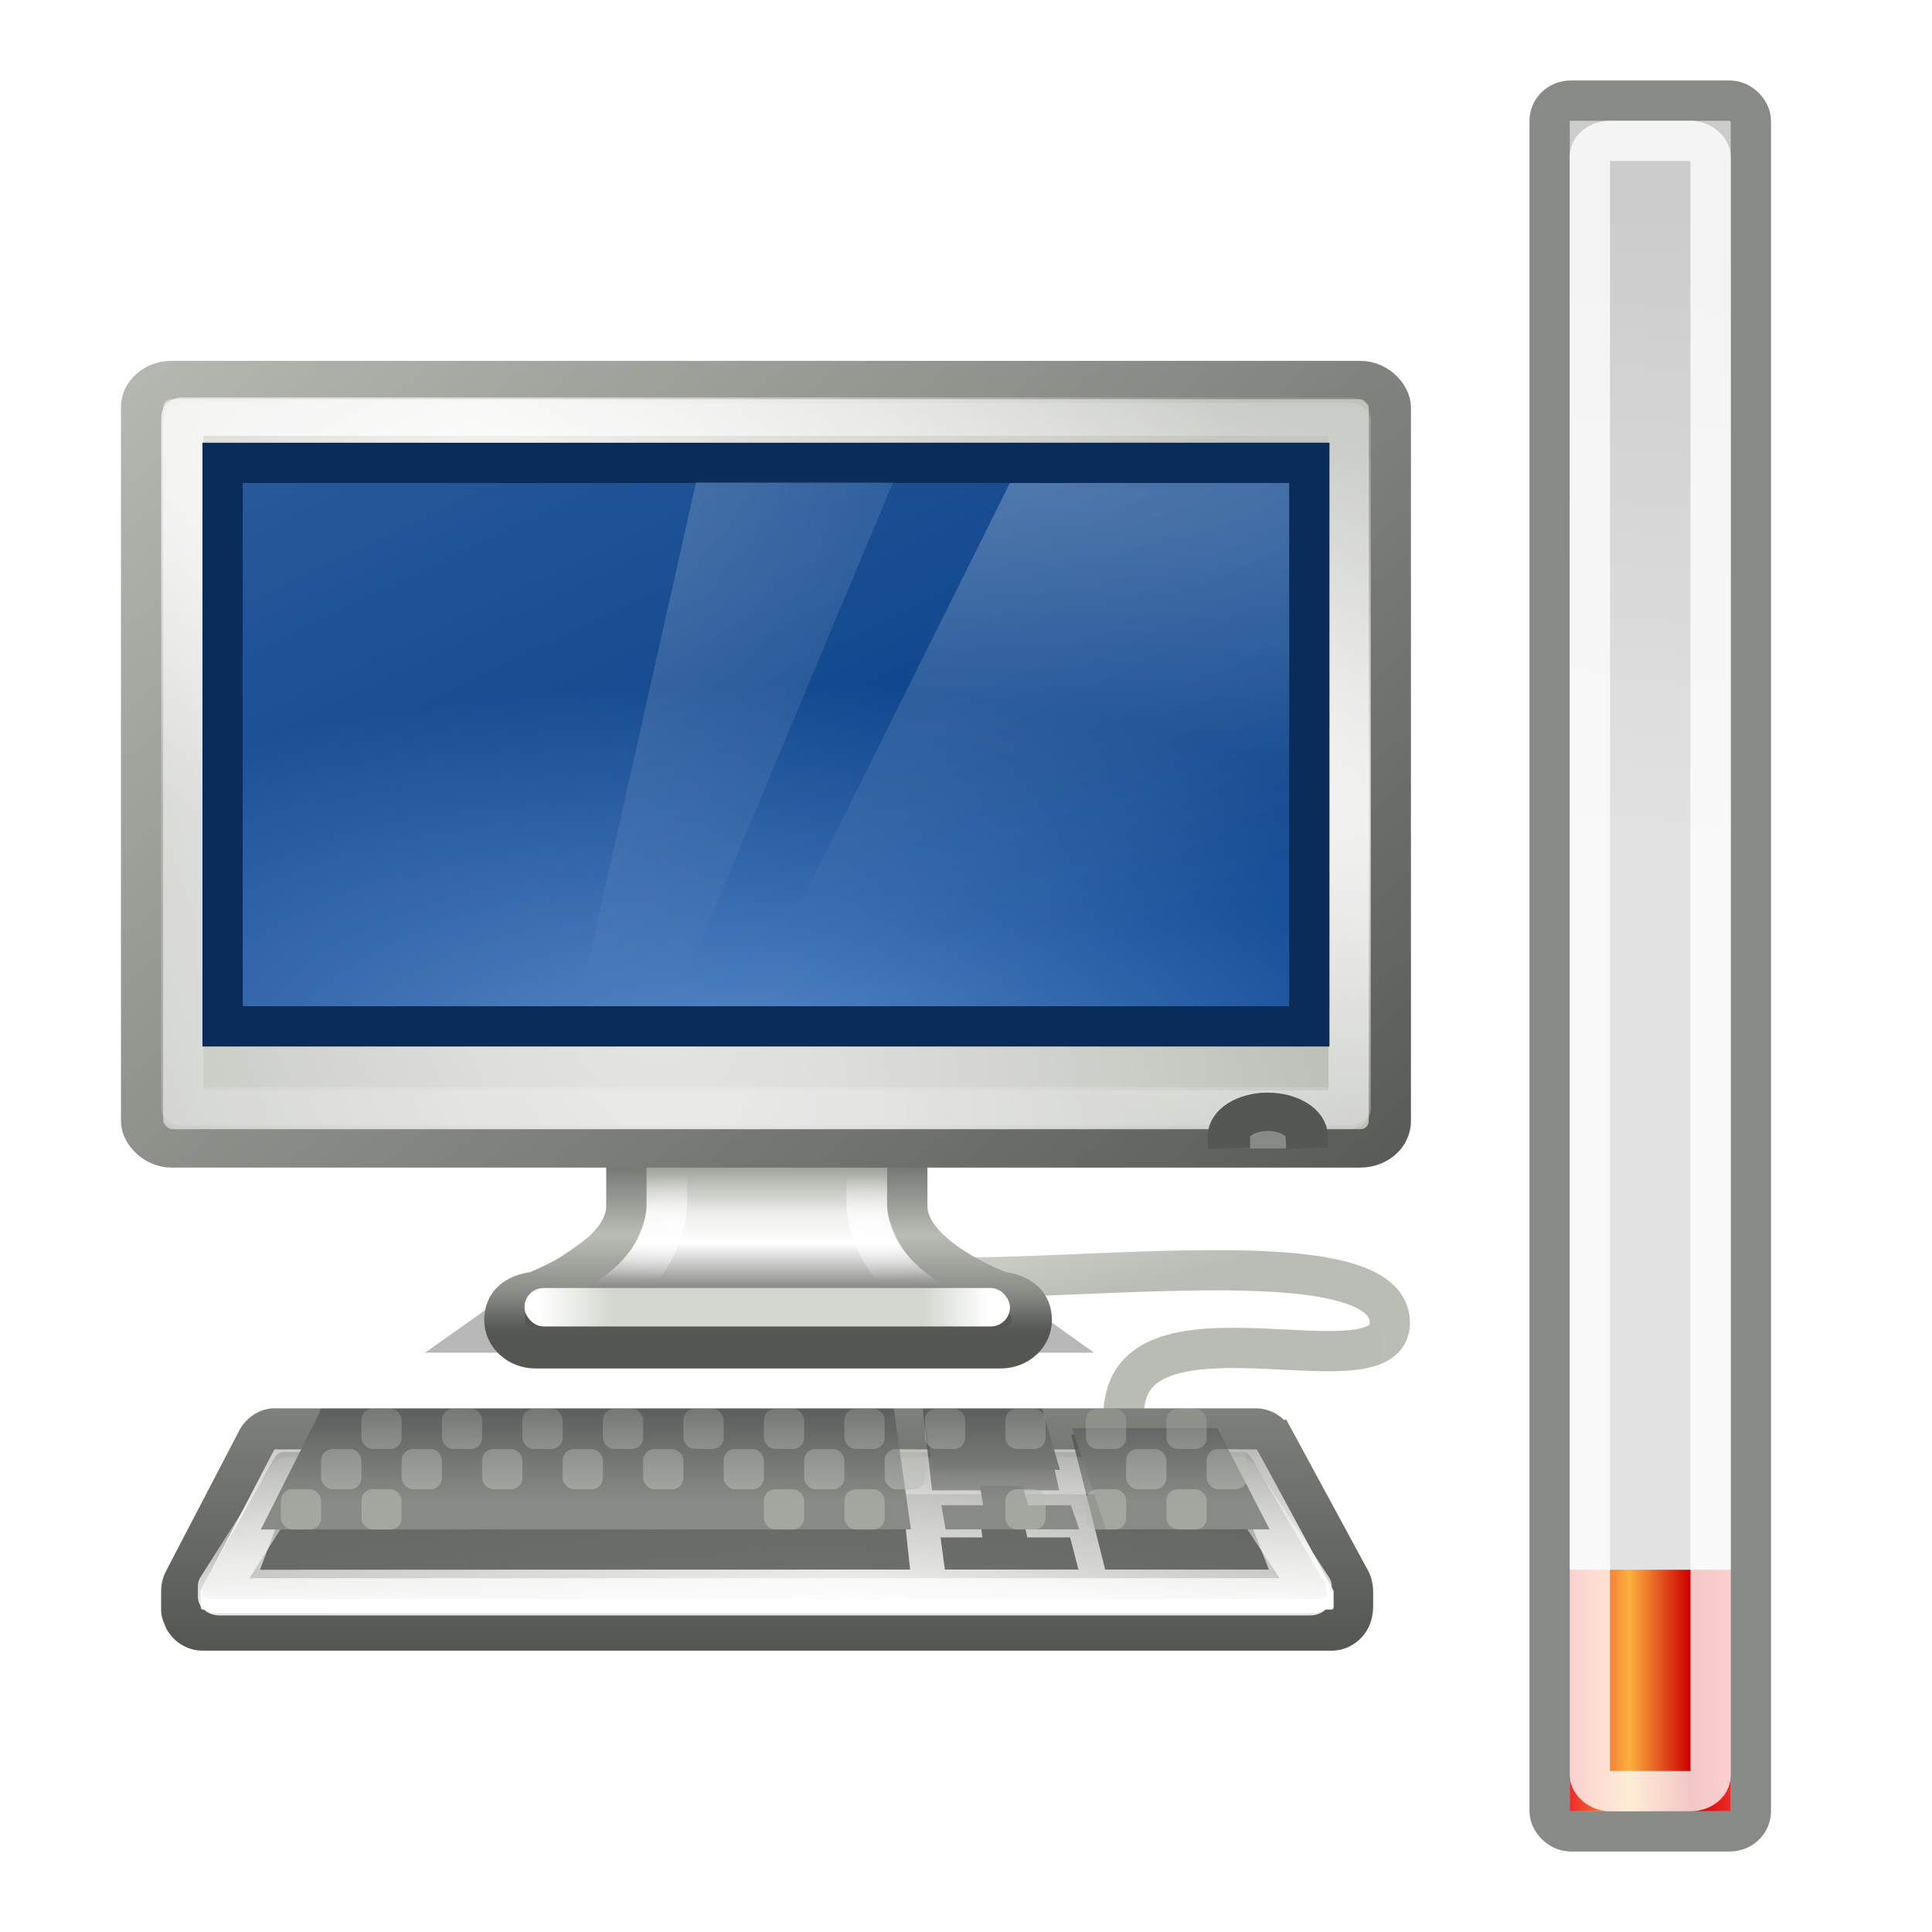 <?xml version="1.0" encoding="UTF-8" standalone="no"?>
<!-- Created with Inkscape (http://www.inkscape.org/) -->

<svg
   xmlns:dc="http://purl.org/dc/elements/1.1/"
   xmlns:cc="http://creativecommons.org/ns#"
   xmlns:rdf="http://www.w3.org/1999/02/22-rdf-syntax-ns#"
   xmlns:svg="http://www.w3.org/2000/svg"
   xmlns="http://www.w3.org/2000/svg"
   xmlns:xlink="http://www.w3.org/1999/xlink"
   xmlns:sodipodi="http://sodipodi.sourceforge.net/DTD/sodipodi-0.dtd"
   xmlns:inkscape="http://www.inkscape.org/namespaces/inkscape"
   width="48"
   height="48"
   id="svg4227"
   version="1.1"
   inkscape:version="0.48.4 r9939"
   sodipodi:docname="xfpm-computer-000.svg">
  <defs
     id="defs4229">
    <linearGradient
       id="linearGradient4304-6">
      <stop
         style="stop-color:#cccccc;stop-opacity:1;"
         offset="0"
         id="stop4306-6" />
      <stop
         style="stop-color:#e2e2e2;stop-opacity:1;"
         offset="1"
         id="stop4308-0" />
    </linearGradient>
    <linearGradient
       y2="20.639"
       x2="37.715"
       y1="5.171"
       x1="38.187"
       gradientTransform="matrix(0.384,0,0,1.004,26.022,1004.351)"
       gradientUnits="userSpaceOnUse"
       id="linearGradient3189"
       xlink:href="#linearGradient4304-6"
       inkscape:collect="always" />
    <linearGradient
       inkscape:collect="always"
       xlink:href="#linearGradient3847"
       id="linearGradient10264"
       gradientUnits="userSpaceOnUse"
       gradientTransform="matrix(0.644,0,0,0.972,113.747,77.282)"
       x1="328.628"
       y1="74.433"
       x2="327.479"
       y2="67.362" />
    <linearGradient
       inkscape:collect="always"
       id="linearGradient3847">
      <stop
         style="stop-color:#babdb6;stop-opacity:1;"
         offset="0"
         id="stop3849" />
      <stop
         style="stop-color:#babdb6;stop-opacity:0;"
         offset="1"
         id="stop3851" />
    </linearGradient>
    <filter
       height="2.339"
       y="-0.669"
       width="1.122"
       x="-0.061"
       id="filter6655-4"
       inkscape:collect="always"
       color-interpolation-filters="sRGB">
      <feGaussianBlur
         id="feGaussianBlur6657-9"
         stdDeviation="1.168"
         inkscape:collect="always" />
    </filter>
    <linearGradient
       inkscape:collect="always"
       xlink:href="#linearGradient4772-4"
       id="linearGradient10094"
       gradientUnits="userSpaceOnUse"
       x1="327.92"
       y1="93.75"
       x2="327.92"
       y2="88.849" />
    <linearGradient
       inkscape:collect="always"
       id="linearGradient4772-4">
      <stop
         style="stop-color:#000000;stop-opacity:1;"
         offset="0"
         id="stop4774-4" />
      <stop
         style="stop-color:#000000;stop-opacity:0;"
         offset="1"
         id="stop4776-0" />
    </linearGradient>
    <filter
       inkscape:collect="always"
       id="filter4768-3"
       x="-0.114"
       width="1.228"
       y="-0.568"
       height="2.135"
       color-interpolation-filters="sRGB">
      <feGaussianBlur
         inkscape:collect="always"
         stdDeviation="0.946"
         id="feGaussianBlur4770-1" />
    </filter>
    <linearGradient
       inkscape:collect="always"
       xlink:href="#linearGradient4693-9"
       id="linearGradient10082"
       gradientUnits="userSpaceOnUse"
       gradientTransform="matrix(0.688,0,0,0.704,99.031,88.958)"
       x1="320.281"
       y1="86.743"
       x2="320.281"
       y2="93.069" />
    <linearGradient
       id="linearGradient4693-9">
      <stop
         id="stop4695-1"
         offset="0"
         style="stop-color:#555753;stop-opacity:1" />
      <stop
         style="stop-color:#babdb6;stop-opacity:1"
         offset="0.301"
         id="stop4701-9" />
      <stop
         id="stop3408-7"
         offset="0.48"
         style="stop-color:#eeeeec;stop-opacity:1" />
      <stop
         style="stop-color:#ffffff;stop-opacity:1"
         offset="0.643"
         id="stop4699-7" />
      <stop
         id="stop4697-0"
         offset="1"
         style="stop-color:#555753;stop-opacity:1" />
    </linearGradient>
    <linearGradient
       inkscape:collect="always"
       xlink:href="#linearGradient2712-6"
       id="linearGradient10084"
       gradientUnits="userSpaceOnUse"
       gradientTransform="matrix(0.688,0,0,0.704,99.031,88.958)"
       x1="325.812"
       y1="86.909"
       x2="325.812"
       y2="93.876" />
    <linearGradient
       id="linearGradient2712-6">
      <stop
         id="stop2714-7"
         offset="0"
         style="stop-color:#555753;stop-opacity:1" />
      <stop
         style="stop-color:#babdb6;stop-opacity:1"
         offset="0.52"
         id="stop2716-2" />
      <stop
         id="stop2718-8"
         offset="0.817"
         style="stop-color:#888a85;stop-opacity:1" />
      <stop
         id="stop2720-6"
         offset="1"
         style="stop-color:#555753;stop-opacity:1" />
    </linearGradient>
    <radialGradient
       inkscape:collect="always"
       xlink:href="#linearGradient4713-4"
       id="radialGradient10086"
       gradientUnits="userSpaceOnUse"
       gradientTransform="matrix(1.274,1.1189841e-8,0,0.158,-88.512,138.061)"
       cx="320.031"
       cy="91.506"
       fx="320.031"
       fy="91.506"
       r="8.438" />
    <linearGradient
       inkscape:collect="always"
       id="linearGradient4713-4">
      <stop
         style="stop-color:#ffffff;stop-opacity:1;"
         offset="0"
         id="stop4715-2" />
      <stop
         style="stop-color:#ffffff;stop-opacity:0;"
         offset="1"
         id="stop4717-2" />
    </linearGradient>
    <linearGradient
       inkscape:collect="always"
       xlink:href="#linearGradient2715-4"
       id="linearGradient10088"
       gradientUnits="userSpaceOnUse"
       gradientTransform="matrix(0.67,0,0,0.956,104.587,65.046)"
       x1="311.625"
       y1="93.5"
       x2="328.25"
       y2="93.5" />
    <linearGradient
       id="linearGradient2715-4">
      <stop
         id="stop2717-6"
         offset="0"
         style="stop-color:#ffffff;stop-opacity:1;" />
      <stop
         style="stop-color:#d3d7cf;stop-opacity:1"
         offset="0.162"
         id="stop2719-9" />
      <stop
         id="stop2721-4"
         offset="0.856"
         style="stop-color:#d3d7cf;stop-opacity:1" />
      <stop
         id="stop2723-6"
         offset="1"
         style="stop-color:#ffffff;stop-opacity:1" />
    </linearGradient>
    <radialGradient
       inkscape:collect="always"
       xlink:href="#linearGradient4654-4"
       id="radialGradient10076"
       gradientUnits="userSpaceOnUse"
       gradientTransform="matrix(0.776,2.944,-0.74,0.202,114.423,-805.602)"
       cx="314.31"
       cy="61.655"
       fx="314.31"
       fy="61.655"
       r="23" />
    <linearGradient
       inkscape:collect="always"
       id="linearGradient4654-4">
      <stop
         style="stop-color:#eeeeec;stop-opacity:1"
         offset="0"
         id="stop4656-5" />
      <stop
         style="stop-color:#babdb6;stop-opacity:1"
         offset="1"
         id="stop4658-2" />
    </linearGradient>
    <linearGradient
       inkscape:collect="always"
       xlink:href="#linearGradient5538-5"
       id="linearGradient10078"
       gradientUnits="userSpaceOnUse"
       gradientTransform="matrix(0.689,0,0,0.7,98.556,90.315)"
       x1="333.25"
       y1="97"
       x2="293"
       y2="54.018" />
    <linearGradient
       id="linearGradient5538-5"
       inkscape:collect="always">
      <stop
         id="stop5540-8"
         offset="0"
         style="stop-color:#555753;stop-opacity:1;" />
      <stop
         id="stop5542-7"
         offset="1"
         style="stop-color:#babdb6;stop-opacity:1" />
    </linearGradient>
    <radialGradient
       inkscape:collect="always"
       xlink:href="#linearGradient4646-4"
       id="radialGradient10080"
       gradientUnits="userSpaceOnUse"
       gradientTransform="matrix(-2.084,-0.717,0.144,-0.422,965.518,393.216)"
       cx="314.369"
       cy="75.284"
       fx="314.369"
       fy="75.284"
       r="22" />
    <linearGradient
       inkscape:collect="always"
       id="linearGradient4646-4">
      <stop
         style="stop-color:#ffffff;stop-opacity:1;"
         offset="0"
         id="stop4648-4" />
      <stop
         style="stop-color:#ffffff;stop-opacity:0.1"
         offset="1"
         id="stop4650-3" />
    </linearGradient>
    <radialGradient
       inkscape:collect="always"
       xlink:href="#linearGradient12756-9-6"
       id="radialGradient12926"
       gradientUnits="userSpaceOnUse"
       gradientTransform="matrix(1.177,0,0,0.514,275.591,108.185)"
       cx="35.982"
       cy="74.955"
       fx="35.982"
       fy="74.955"
       r="19" />
    <linearGradient
       id="linearGradient12756-9-6">
      <stop
         style="stop-color:#5789ca;stop-opacity:1"
         offset="0"
         id="stop12758-0-9" />
      <stop
         style="stop-color:#023c88;stop-opacity:1"
         offset="1"
         id="stop12760-5-4" />
    </linearGradient>
    <linearGradient
       inkscape:collect="always"
       xlink:href="#linearGradient5687-4"
       id="linearGradient2820"
       gradientUnits="userSpaceOnUse"
       gradientTransform="matrix(0.125,0,0,0.105,300.5,124.452)"
       x1="88"
       y1="44.5"
       x2="178"
       y2="202.5" />
    <linearGradient
       inkscape:collect="always"
       id="linearGradient5687-4">
      <stop
         style="stop-color:#ffffff;stop-opacity:1;"
         offset="0"
         id="stop5689-7" />
      <stop
         style="stop-color:#ffffff;stop-opacity:0;"
         offset="1"
         id="stop5691-6" />
    </linearGradient>
    <radialGradient
       inkscape:collect="always"
       xlink:href="#linearGradient4788-6"
       id="radialGradient2822"
       gradientUnits="userSpaceOnUse"
       gradientTransform="matrix(3.654,3.5088616e-8,0,0.869,-871.678,81.613)"
       cx="327.5"
       cy="58"
       fx="327.5"
       fy="58"
       r="12.5" />
    <linearGradient
       inkscape:collect="always"
       id="linearGradient4788-6">
      <stop
         style="stop-color:#ffffff;stop-opacity:1;"
         offset="0"
         id="stop4790-1" />
      <stop
         style="stop-color:#ffffff;stop-opacity:0;"
         offset="1"
         id="stop4792-63" />
    </linearGradient>
    <radialGradient
       inkscape:collect="always"
       xlink:href="#linearGradient4788-7-8"
       id="radialGradient2824"
       gradientUnits="userSpaceOnUse"
       gradientTransform="matrix(-1.489,6.543068e-7,0.063,-1.061,793.032,193.52)"
       cx="326.021"
       cy="58"
       fx="326.021"
       fy="58"
       r="12.5" />
    <linearGradient
       inkscape:collect="always"
       id="linearGradient4788-7-8">
      <stop
         style="stop-color:#ffffff;stop-opacity:1;"
         offset="0"
         id="stop4790-8-8" />
      <stop
         style="stop-color:#ffffff;stop-opacity:0;"
         offset="1"
         id="stop4792-6-9" />
    </linearGradient>
    <linearGradient
       inkscape:collect="always"
       xlink:href="#linearGradient2740"
       id="linearGradient10391"
       gradientUnits="userSpaceOnUse"
       x1="147.5"
       y1="353.404"
       x2="145.437"
       y2="404.662" />
    <linearGradient
       id="linearGradient2740">
      <stop
         style="stop-color:#888a85;stop-opacity:1"
         offset="0"
         id="stop2742" />
      <stop
         style="stop-color:#888a85;stop-opacity:0;"
         offset="1"
         id="stop2744" />
    </linearGradient>
    <linearGradient
       inkscape:collect="always"
       xlink:href="#linearGradient4538"
       id="linearGradient10393"
       gradientUnits="userSpaceOnUse"
       x1="110.532"
       y1="416.369"
       x2="110.532"
       y2="360.967" />
    <linearGradient
       id="linearGradient4538">
      <stop
         style="stop-color:#555753;stop-opacity:1;"
         offset="0"
         id="stop4540" />
      <stop
         style="stop-color:#888a85;stop-opacity:1"
         offset="1"
         id="stop4542" />
    </linearGradient>
    <clipPath
       clipPathUnits="userSpaceOnUse"
       id="clipPath3519">
      <path
         inkscape:connector-curvature="0"
         sodipodi:nodetypes="cccsccccsccsscsccccc"
         id="path3521"
         d="m 49.053,377.918 c -0.711,0.073 -1.34,0.492 -1.68,1.12 l -14.28,26.383 c -0.172,0.324 -0.255,0.673 -0.249,1.027 1.72e-4,0.011 -3.28e-4,0.021 0,0.031 l 0,2.987 0,0.311 0.062,0 c 0.045,0.26 0.109,0.513 0.249,0.747 0.388,0.649 1.08,1.054 1.836,1.058 l 220.863,0 c 0.765,0.002 1.477,-0.399 1.867,-1.058 0.137,-0.232 0.206,-0.489 0.249,-0.747 0.049,-0.291 0.062,-0.871 0.062,-0.871 l 0,-2.084 c 0,-0.492 -0.035,-0.987 -0.28,-1.431 L 242.911,379.007 c -0.389,-0.68 -1.115,-1.097 -1.898,-1.089 l -191.742,0 c -0.073,-0.004 -0.145,-0.004 -0.218,0 z"
         style="fill:#000000;fill-opacity:1;stroke:none;display:inline;enable-background:new" />
    </clipPath>
    <radialGradient
       inkscape:collect="always"
       xlink:href="#linearGradient2748"
       id="radialGradient10395"
       gradientUnits="userSpaceOnUse"
       gradientTransform="matrix(-0.995,-1.723,1.125,-0.65,7.412,817.829)"
       cx="139.852"
       cy="260.935"
       fx="139.852"
       fy="260.935"
       r="112.594" />
    <linearGradient
       inkscape:collect="always"
       id="linearGradient2748">
      <stop
         style="stop-color:#eeeeec;stop-opacity:1"
         offset="0"
         id="stop2750" />
      <stop
         style="stop-color:#babdb6;stop-opacity:1"
         offset="1"
         id="stop2752" />
    </linearGradient>
    <filter
       inkscape:collect="always"
       id="filter3523"
       x="-0.006"
       width="1.012"
       y="-0.366"
       height="1.733"
       color-interpolation-filters="sRGB">
      <feGaussianBlur
         inkscape:collect="always"
         stdDeviation="0.572"
         id="feGaussianBlur3525" />
    </filter>
    <linearGradient
       inkscape:collect="always"
       xlink:href="#linearGradient2740"
       id="linearGradient10397"
       gradientUnits="userSpaceOnUse"
       x1="147.5"
       y1="353.404"
       x2="145.437"
       y2="404.662" />
    <linearGradient
       inkscape:collect="always"
       xlink:href="#linearGradient3833"
       id="linearGradient10399"
       gradientUnits="userSpaceOnUse"
       x1="178.917"
       y1="409.985"
       x2="178.917"
       y2="371.447" />
    <linearGradient
       inkscape:collect="always"
       id="linearGradient3833">
      <stop
         style="stop-color:#ffffff;stop-opacity:1;"
         offset="0"
         id="stop3835" />
      <stop
         style="stop-color:#ffffff;stop-opacity:0;"
         offset="1"
         id="stop3837" />
    </linearGradient>
    <linearGradient
       inkscape:collect="always"
       xlink:href="#linearGradient4574"
       id="linearGradient10401"
       gradientUnits="userSpaceOnUse"
       gradientTransform="matrix(0.597,0,0,0.6,178.035,99.8)"
       x1="316.183"
       y1="83.225"
       x2="316.183"
       y2="90.82" />
    <linearGradient
       inkscape:collect="always"
       id="linearGradient4574">
      <stop
         style="stop-color:#2e3436;stop-opacity:1"
         offset="0"
         id="stop4576" />
      <stop
         style="stop-color:#888a85;stop-opacity:1"
         offset="1"
         id="stop4578" />
    </linearGradient>
    <linearGradient
       inkscape:collect="always"
       xlink:href="#linearGradient6481"
       id="linearGradient10459"
       gradientUnits="userSpaceOnUse"
       x1="319.5"
       y1="150.005"
       x2="319.5"
       y2="146.204" />
    <linearGradient
       inkscape:collect="always"
       id="linearGradient6481">
      <stop
         style="stop-color:#babdb6;stop-opacity:1;"
         offset="0"
         id="stop6483" />
      <stop
         style="stop-color:#babdb6;stop-opacity:0;"
         offset="1"
         id="stop6485" />
    </linearGradient>
    <linearGradient
       inkscape:collect="always"
       xlink:href="#linearGradient6481"
       id="linearGradient10403"
       gradientUnits="userSpaceOnUse"
       x1="319.5"
       y1="150.005"
       x2="319.5"
       y2="146.204" />
    <linearGradient
       inkscape:collect="always"
       xlink:href="#linearGradient6481"
       id="linearGradient10405"
       gradientUnits="userSpaceOnUse"
       x1="319.5"
       y1="150.005"
       x2="319.5"
       y2="146.204" />
    <linearGradient
       inkscape:collect="always"
       xlink:href="#linearGradient6481"
       id="linearGradient10407"
       gradientUnits="userSpaceOnUse"
       x1="319.5"
       y1="150.005"
       x2="319.5"
       y2="146.204" />
    <linearGradient
       inkscape:collect="always"
       xlink:href="#linearGradient6481"
       id="linearGradient10409"
       gradientUnits="userSpaceOnUse"
       x1="319.5"
       y1="150.005"
       x2="319.5"
       y2="146.204" />
    <linearGradient
       inkscape:collect="always"
       xlink:href="#linearGradient6481"
       id="linearGradient10411"
       gradientUnits="userSpaceOnUse"
       x1="319.5"
       y1="150.005"
       x2="319.5"
       y2="146.204" />
    <linearGradient
       inkscape:collect="always"
       xlink:href="#linearGradient6481"
       id="linearGradient10413"
       gradientUnits="userSpaceOnUse"
       x1="319.5"
       y1="150.005"
       x2="319.5"
       y2="146.204" />
    <linearGradient
       inkscape:collect="always"
       xlink:href="#linearGradient6481"
       id="linearGradient10415"
       gradientUnits="userSpaceOnUse"
       x1="319.5"
       y1="150.005"
       x2="319.5"
       y2="146.204" />
    <linearGradient
       inkscape:collect="always"
       xlink:href="#linearGradient6481"
       id="linearGradient10417"
       gradientUnits="userSpaceOnUse"
       x1="319.5"
       y1="150.005"
       x2="319.5"
       y2="146.204" />
    <linearGradient
       inkscape:collect="always"
       xlink:href="#linearGradient6481"
       id="linearGradient10419"
       gradientUnits="userSpaceOnUse"
       x1="319.5"
       y1="150.005"
       x2="319.5"
       y2="146.204" />
    <linearGradient
       inkscape:collect="always"
       xlink:href="#linearGradient6481"
       id="linearGradient10421"
       gradientUnits="userSpaceOnUse"
       x1="319.5"
       y1="150.005"
       x2="319.5"
       y2="146.204" />
    <linearGradient
       inkscape:collect="always"
       xlink:href="#linearGradient6481"
       id="linearGradient10423"
       gradientUnits="userSpaceOnUse"
       x1="319.5"
       y1="150.005"
       x2="319.5"
       y2="146.204" />
    <linearGradient
       inkscape:collect="always"
       xlink:href="#linearGradient6481"
       id="linearGradient10425"
       gradientUnits="userSpaceOnUse"
       x1="319.5"
       y1="150.005"
       x2="319.5"
       y2="146.204" />
    <linearGradient
       inkscape:collect="always"
       xlink:href="#linearGradient6481"
       id="linearGradient10427"
       gradientUnits="userSpaceOnUse"
       x1="319.5"
       y1="150.005"
       x2="319.5"
       y2="146.204" />
    <linearGradient
       inkscape:collect="always"
       xlink:href="#linearGradient6481"
       id="linearGradient10429"
       gradientUnits="userSpaceOnUse"
       x1="319.5"
       y1="150.005"
       x2="319.5"
       y2="146.204" />
    <linearGradient
       inkscape:collect="always"
       xlink:href="#linearGradient6481"
       id="linearGradient10431"
       gradientUnits="userSpaceOnUse"
       x1="319.5"
       y1="150.005"
       x2="319.5"
       y2="146.204" />
    <linearGradient
       inkscape:collect="always"
       xlink:href="#linearGradient6481"
       id="linearGradient10433"
       gradientUnits="userSpaceOnUse"
       x1="319.5"
       y1="150.005"
       x2="319.5"
       y2="146.204" />
    <linearGradient
       inkscape:collect="always"
       xlink:href="#linearGradient6481"
       id="linearGradient10435"
       gradientUnits="userSpaceOnUse"
       x1="319.5"
       y1="150.005"
       x2="319.5"
       y2="146.204" />
    <linearGradient
       inkscape:collect="always"
       xlink:href="#linearGradient6481"
       id="linearGradient10437"
       gradientUnits="userSpaceOnUse"
       x1="319.5"
       y1="150.005"
       x2="319.5"
       y2="146.204" />
    <linearGradient
       inkscape:collect="always"
       xlink:href="#linearGradient6481"
       id="linearGradient10439"
       gradientUnits="userSpaceOnUse"
       x1="319.5"
       y1="150.005"
       x2="319.5"
       y2="146.204" />
    <linearGradient
       inkscape:collect="always"
       xlink:href="#linearGradient6481"
       id="linearGradient10441"
       gradientUnits="userSpaceOnUse"
       x1="319.5"
       y1="150.005"
       x2="319.5"
       y2="146.204" />
    <linearGradient
       inkscape:collect="always"
       xlink:href="#linearGradient6481"
       id="linearGradient10443"
       gradientUnits="userSpaceOnUse"
       x1="319.5"
       y1="150.005"
       x2="319.5"
       y2="146.204" />
    <linearGradient
       inkscape:collect="always"
       xlink:href="#linearGradient6481"
       id="linearGradient10445"
       gradientUnits="userSpaceOnUse"
       x1="319.5"
       y1="150.005"
       x2="319.5"
       y2="146.204" />
    <linearGradient
       inkscape:collect="always"
       xlink:href="#linearGradient6481"
       id="linearGradient10447"
       gradientUnits="userSpaceOnUse"
       x1="319.5"
       y1="150.005"
       x2="319.5"
       y2="146.204" />
    <linearGradient
       inkscape:collect="always"
       xlink:href="#linearGradient6481"
       id="linearGradient10449"
       gradientUnits="userSpaceOnUse"
       x1="319.5"
       y1="150.005"
       x2="319.5"
       y2="146.204" />
    <linearGradient
       inkscape:collect="always"
       xlink:href="#linearGradient6481"
       id="linearGradient10451"
       gradientUnits="userSpaceOnUse"
       x1="319.5"
       y1="150.005"
       x2="319.5"
       y2="146.204" />
    <linearGradient
       inkscape:collect="always"
       xlink:href="#linearGradient6481"
       id="linearGradient10453"
       gradientUnits="userSpaceOnUse"
       x1="319.5"
       y1="150.005"
       x2="319.5"
       y2="146.204" />
    <linearGradient
       inkscape:collect="always"
       xlink:href="#linearGradient6481"
       id="linearGradient10455"
       gradientUnits="userSpaceOnUse"
       x1="319.5"
       y1="150.005"
       x2="319.5"
       y2="146.204" />
    <linearGradient
       inkscape:collect="always"
       xlink:href="#linearGradient6481"
       id="linearGradient10457"
       gradientUnits="userSpaceOnUse"
       x1="319.5"
       y1="150.005"
       x2="319.5"
       y2="146.204" />
    <linearGradient
       id="linearGradient5129-0">
      <stop
         id="stop5131-05"
         offset="0"
         style="stop-color:#ef2929;stop-opacity:1" />
      <stop
         style="stop-color:#fcaf3e;stop-opacity:1"
         offset="0.372"
         id="stop5133-4" />
      <stop
         style="stop-color:#cc0000;stop-opacity:1"
         offset="0.744"
         id="stop5135-2" />
      <stop
         id="stop5137-8"
         offset="1"
         style="stop-color:#ef2929;stop-opacity:1" />
    </linearGradient>
    <linearGradient
       y2="1045.862"
       x2="28"
       y1="1045.862"
       x1="26"
       gradientTransform="matrix(2,0,0,1.2,-13,-208.672)"
       gradientUnits="userSpaceOnUse"
       id="linearGradient3196"
       xlink:href="#linearGradient5129-0"
       inkscape:collect="always" />
  </defs>
  <sodipodi:namedview
     id="base"
     pagecolor="#ffffff"
     bordercolor="#666666"
     borderopacity="1.0"
     inkscape:pageopacity="0.0"
     inkscape:pageshadow="2"
     inkscape:zoom="11.2"
     inkscape:cx="20.080853"
     inkscape:cy="33.016755"
     inkscape:document-units="px"
     inkscape:current-layer="layer1"
     showgrid="true"
     inkscape:window-width="1530"
     inkscape:window-height="1171"
     inkscape:window-x="457"
     inkscape:window-y="25"
     inkscape:window-maximized="0">
    <inkscape:grid
       type="xygrid"
       id="grid3061"
       empspacing="5"
       visible="true"
       enabled="true"
       snapvisiblegridlinesonly="true" />
  </sodipodi:namedview>
  <g
     inkscape:label="Layer 1"
     inkscape:groupmode="layer"
     id="layer1"
     transform="translate(0,-1004.362)">
    <rect
       style="color:#000000;fill:url(#linearGradient3189);fill-opacity:1;fill-rule:evenodd;stroke:#888a85;stroke-width:1;stroke-linecap:butt;stroke-linejoin:round;stroke-miterlimit:4;stroke-opacity:1;stroke-dasharray:none;stroke-dashoffset:0;marker:none;visibility:visible;display:inline;overflow:visible"
       id="rect4302"
       width="5"
       height="43"
       x="38.5"
       y="1006.862"
       rx="0.525"
       ry="0.5" />
    <rect
       style="fill:url(#linearGradient3196);fill-opacity:1;stroke:none"
       id="rect4516"
       width="4"
       height="6"
       x="39"
       y="1043.362" />
    <rect
       ry="0.395"
       rx="0.5"
       y="1007.862"
       x="39.5"
       height="41"
       width="3"
       id="rect4312"
       style="opacity:0.78;color:#000000;fill:none;stroke:#ffffff;stroke-width:1;stroke-linecap:butt;stroke-linejoin:round;stroke-miterlimit:4;stroke-opacity:1;stroke-dasharray:none;stroke-dashoffset:0;marker:none;visibility:visible;display:inline;overflow:visible" />
    <g
       transform="translate(-299.97,887.362)"
       style="display:inline;enable-background:new"
       id="g9691">
      <path
         sodipodi:nodetypes="csss"
         id="path4941"
         d="m 329.564,156.5 c 0,0 -2.117,-2.757 -1.623,-4.796 0.602,-2.482 6.559,-0.089 6.559,-1.837 0,-2.806 -13.451,0.082 -13.794,-1.837"
         style="fill:none;stroke:url(#linearGradient10264);stroke-width:1;stroke-linecap:butt;stroke-linejoin:miter;stroke-miterlimit:4;stroke-opacity:1;stroke-dasharray:none;display:inline;enable-background:new"
         inkscape:connector-curvature="0" />
      <g
         id="g10096"
         style="display:inline;enable-background:new">
        <g
           id="g2831"
           transform="translate(0,-5)">
          <rect
             style="opacity:0.06;fill:#2e3436;fill-opacity:1;fill-rule:nonzero;stroke:none;stroke-width:1;marker:none;visibility:visible;display:inline;overflow:visible;filter:url(#filter6655-4);enable-background:accumulate"
             id="rect2678"
             width="46"
             height="4.188"
             x="297"
             y="90.812"
             rx="1.581"
             ry="1.439"
             transform="matrix(0.665,0,0,0.657,106.205,94.631)" />
          <path
             transform="matrix(0.894,0,0,0.859,32.831,74.003)"
             sodipodi:nodetypes="ccccc"
             id="path2680"
             d="m 316.057,91 7.776,0 5.384,4 -18.592,0 5.432,-4 z"
             style="opacity:0.526;fill:url(#linearGradient10094);fill-opacity:1;stroke:none;filter:url(#filter4768-3)"
             inkscape:connector-curvature="0" />
        </g>
        <g
           id="g2826"
           transform="translate(0,-5)">
          <path
             sodipodi:nodetypes="cccsccscccc"
             id="path2682"
             d="m 315.531,147.05 c 0,0 0,4.929 0,4.929 -0.015,1.269 -2.258,2.112 -2.258,2.112 -0.517,0.062 -0.773,0.314 -0.773,0.704 0,0.39 0.348,0.704 0.773,0.704 l 11.559,0 c 0.426,0 0.773,-0.314 0.773,-0.704 0,-0.39 -0.257,-0.642 -0.773,-0.704 0,0 -2.305,-0.844 -2.32,-2.112 0,0 0,-4.929 0,-4.929 l -6.98,0 z"
             style="fill:url(#linearGradient10082);fill-opacity:1;stroke:url(#linearGradient10084);stroke-width:1;stroke-linecap:round;stroke-linejoin:round;stroke-miterlimit:4;stroke-opacity:1;stroke-dasharray:none;stroke-dashoffset:0.5;display:inline;enable-background:new"
             inkscape:connector-curvature="0" />
          <path
             sodipodi:nodetypes="ccccccc"
             id="path2692"
             d="m 316.543,147.781 c 0,1.051 0,4.082 0,4.082 0,0.857 -0.718,2.713 -2.947,2.707 l 10.914,0 c -2.247,0 -3.01,-1.847 -3.01,-2.707 0,0 0,-3.031 0,-4.082 l -4.957,0 z"
             style="fill:none;stroke:url(#radialGradient10086);stroke-width:1;stroke-linecap:round;stroke-linejoin:round;stroke-miterlimit:4;stroke-opacity:1;stroke-dashoffset:0.5;display:inline;enable-background:new"
             inkscape:connector-curvature="0" />
          <rect
             ry="0.478"
             rx="0.478"
             y="154"
             x="313"
             height="0.956"
             width="12.062"
             id="rect2694"
             style="fill:url(#linearGradient10088);fill-opacity:1;stroke:none;display:inline;enable-background:new" />
        </g>
        <g
           id="g2840"
           transform="matrix(1,0,0,0.909,0,9.636)">
          <g
             id="g2835">
            <rect
               style="fill:url(#radialGradient10076);fill-opacity:1;stroke:url(#linearGradient10078);stroke-width:1.049;stroke-linecap:round;stroke-linejoin:round;stroke-miterlimit:4;stroke-opacity:1;stroke-dasharray:none;stroke-dashoffset:0.5"
               id="rect2686"
               width="31"
               height="21"
               x="303.5"
               y="128.5"
               rx="0.732"
               ry="0.744" />
            <rect
               style="fill:none;stroke:url(#radialGradient10080);stroke-width:1.049;stroke-linecap:round;stroke-linejoin:round;stroke-miterlimit:4;stroke-opacity:1;stroke-dasharray:none;stroke-dashoffset:0.5;display:inline;enable-background:new"
               id="rect2690"
               width="29"
               height="18.938"
               x="304.5"
               y="129.5"
               rx="0"
               ry="0" />
            <rect
               style="opacity:0.15;fill:none;stroke:#ffffff;stroke-width:1.049;stroke-linecap:round;stroke-linejoin:round;stroke-miterlimit:4;stroke-opacity:1;stroke-dasharray:none;stroke-dashoffset:0.5;display:inline;enable-background:new"
               id="rect2698"
               width="29"
               height="18.7"
               x="304.5"
               y="129.65"
               rx="0"
               ry="0" />
          </g>
          <path
             sodipodi:nodetypes="cscss"
             id="path2700"
             d="m 330.505,149.5 c 0,0 -0.005,-0.335 -0.005,-0.335 0,-0.369 0.431,-0.665 0.967,-0.665 0.535,0 0.967,0.297 0.967,0.665 0,0 0.015,0.332 0.015,0.332"
             style="fill:#888a85;fill-opacity:1;stroke:#555753;stroke-width:1.049;stroke-linecap:butt;stroke-linejoin:round;stroke-miterlimit:4;stroke-opacity:1;stroke-dashoffset:0.5"
             inkscape:connector-curvature="0" />
        </g>
        <g
           id="g2811"
           transform="translate(0,-3)">
          <rect
             style="color:#000000;fill:url(#radialGradient12926);fill-opacity:1;fill-rule:evenodd;stroke:#092c5a;stroke-width:1px;stroke-linecap:butt;stroke-linejoin:miter;stroke-opacity:1;marker:none;visibility:visible;display:inline;overflow:visible;enable-background:new"
             id="rect2688"
             width="27"
             height="14"
             x="305.5"
             y="131.5" />
          <rect
             y="132"
             x="306"
             height="13"
             width="26"
             id="rect3470"
             style="opacity:0.15;fill:url(#linearGradient2820);fill-opacity:1;fill-rule:evenodd;stroke:none;display:inline;enable-background:new" />
          <g
             id="g2807">
            <path
               style="opacity:0.245;fill:url(#radialGradient2822);fill-opacity:1;stroke:none"
               d="m 325.06,132 6.94,0 0,13.706 -13.767,0 L 325.06,132 z"
               id="path2696"
               sodipodi:nodetypes="ccccc"
               inkscape:connector-curvature="0" />
            <path
               sodipodi:nodetypes="ccccc"
               id="path10735"
               d="m 317.264,131.979 4.896,0 -5.297,12.646 -2.407,-0.142 2.808,-12.504 z"
               style="opacity:0.245;fill:url(#radialGradient2824);fill-opacity:1;stroke:none;display:inline;enable-background:new"
               inkscape:connector-curvature="0" />
          </g>
        </g>
      </g>
      <g
         transform="translate(-50,0)"
         id="g10352"
         style="display:inline;enable-background:new">
        <path
           sodipodi:type="inkscape:offset"
           inkscape:radius="2.1041079"
           inkscape:original="M 49.0625 377.90625 C 48.351795 377.97898 47.715484 378.40319 47.375 379.03125 L 33.09375 405.40625 C 32.921854 405.73057 32.838 406.08368 32.84375 406.4375 C 32.843921 406.44806 32.843422 406.45818 32.84375 406.46875 L 32.84375 409.46875 L 32.84375 409.78125 L 32.90625 409.78125 C 32.951585 410.04087 33.016408 410.29742 33.15625 410.53125 C 33.544315 411.18013 34.243936 411.5896 35 411.59375 L 255.84375 411.59375 C 256.60912 411.59549 257.32874 411.18979 257.71875 410.53125 C 257.85619 410.2992 257.92557 410.03943 257.96875 409.78125 C 258.01748 409.48989 258.03125 408.90625 258.03125 408.90625 L 258.03125 406.8125 C 258.03125 406.32053 257.99454 405.81869 257.75 405.375 L 242.90625 379 C 242.51767 378.31998 241.78319 377.89854 241 377.90625 L 49.28125 377.90625 C 49.208701 377.90258 49.135047 377.90258 49.0625 377.90625 z "
           style="fill:url(#linearGradient10391);fill-opacity:1;stroke:url(#linearGradient10393);stroke-width:7.738;stroke-linecap:square;stroke-linejoin:miter;stroke-miterlimit:4;stroke-opacity:1;stroke-dasharray:none;stroke-dashoffset:0.361;display:inline;enable-background:new"
           id="path4945"
           d="m 48.844,375.812 c -1.408,0.144 -2.638,0.974 -3.312,2.219 L 31.25,404.406 c -0.335,0.633 -0.512,1.354 -0.5,2.062 -0.001,-0.077 -0.004,-0.056 0,0.062 l 0,2.938 0,0.312 A 2.104,2.104 0 0 0 31.125,411 c 0.076,0.22 0.073,0.382 0.219,0.625 0.76,1.27 2.148,2.054 3.656,2.062 l 220.844,0 c 1.512,0.003 2.912,-0.785 3.688,-2.094 0.33,-0.557 0.434,-1.075 0.5,-1.469 0.114,-0.679 0.094,-1.156 0.094,-1.156 a 2.104,2.104 0 0 0 0,-0.062 l 0,-2.094 c 0,-0.597 -0.006,-1.516 -0.531,-2.469 L 244.75,377.969 a 2.104,2.104 0 0 0 -0.031,0 C 243.954,376.631 242.539,375.808 241,375.812 l -0.031,0 -191.594,0 c -0.033,-0.002 -0.061,9.1e-4 -0.094,0 -0.111,-0.003 -0.201,-0.006 -0.312,0 a 2.104,2.104 0 0 0 -0.125,0 z"
           transform="matrix(0.127,0,0,0.132,350.559,102.893)" />
        <g
           style="display:inline;enable-background:new"
           id="g4947"
           clip-path="url(#clipPath3519)"
           transform="matrix(0.124,0,0,0.119,350.928,108.098)">
          <path
             sodipodi:nodetypes="cccsccccsccsscsccccc"
             id="path4949"
             d="m 49.053,377.918 c -0.711,0.073 -1.34,0.492 -1.68,1.12 l -14.28,26.383 c -0.172,0.324 -0.255,0.673 -0.249,1.027 1.72e-4,0.011 -3.28e-4,0.021 0,0.031 l 0,2.987 0,0.311 0.062,0 c 0.045,0.26 0.109,0.513 0.249,0.747 0.388,0.649 1.08,1.054 1.836,1.058 l 220.863,0 c 0.765,0.002 1.477,-0.399 1.867,-1.058 0.137,-0.232 0.206,-0.489 0.249,-0.747 0.049,-0.291 0.062,-0.871 0.062,-0.871 l 0,-2.084 c 0,-0.492 -0.035,-0.987 -0.28,-1.431 L 242.911,379.007 c -0.389,-0.68 -1.115,-1.097 -1.898,-1.089 l -191.742,0 c -0.073,-0.004 -0.145,-0.004 -0.218,0 z"
             style="fill:url(#radialGradient10395);fill-opacity:1;stroke:none;display:inline;enable-background:new"
             inkscape:connector-curvature="0" />
          <path
             id="path4951"
             d="m 32.844,407.844 0,1.625 0,0.312 0.062,0 c 0.045,0.26 0.11,0.516 0.25,0.75 0.388,0.649 1.088,1.058 1.844,1.062 l 220.844,0 c 0.765,0.002 1.485,-0.404 1.875,-1.062 0.137,-0.232 0.207,-0.492 0.25,-0.75 0.049,-0.291 0.062,-0.875 0.062,-0.875 l 0,-1.062 c -0.41,0.504 -1.027,0.814 -1.688,0.812 l -221.844,0 c -0.653,-0.004 -1.25,-0.315 -1.656,-0.812 z"
             style="fill:#ffffff;fill-opacity:1;stroke:none;display:inline;filter:url(#filter3523);enable-background:new"
             inkscape:connector-curvature="0" />
          <path
             sodipodi:nodetypes="cccsccccsccsscsccccc"
             id="path4953"
             d="m 49.053,377.918 c -0.711,0.073 -1.34,0.492 -1.68,1.12 l -14.28,26.383 c -0.172,0.324 -0.255,0.673 -0.249,1.027 1.72e-4,0.011 -3.28e-4,0.021 0,0.031 l 0,2.987 0,0.311 0.062,0 c 0.045,0.26 0.109,0.513 0.249,0.747 0.388,0.649 1.08,1.054 1.836,1.058 l 220.863,0 c 0.765,0.002 1.477,-0.399 1.867,-1.058 0.137,-0.232 0.206,-0.489 0.249,-0.747 0.049,-0.291 0.062,-0.871 0.062,-0.871 l 0,-2.084 c 0,-0.492 -0.035,-0.987 -0.28,-1.431 L 242.911,379.007 c -0.389,-0.68 -1.115,-1.097 -1.898,-1.089 l -191.742,0 c -0.073,-0.004 -0.145,-0.004 -0.218,0 z"
             style="fill:url(#linearGradient10397);fill-opacity:1;stroke:none;display:inline;enable-background:new"
             inkscape:connector-curvature="0" />
        </g>
        <path
           style="opacity:0.831;fill:#555753;fill-opacity:1;fill-rule:evenodd;stroke:none;display:inline;enable-background:new"
           d="m 357.941,152 -1.511,4 16.151,-0.005 -0.427,-3.995 -14.213,0 z m 14.952,0 0.234,2.026 3.157,0 -0.442,-2.026 -2.95,0 z m 3.689,0.639 0.846,3.356 4.065,0 -1.299,-3.356 -3.611,0 z m -2.288,1.918 0.083,0.639 -1.039,0 0.106,0.799 3.32,0 -0.208,-0.799 -1.065,0 -0.132,-0.639 -1.065,0 z"
           id="path4955"
           sodipodi:nodetypes="cccccccccccccccccccccccc"
           inkscape:connector-curvature="0" />
        <path
           sodipodi:type="inkscape:offset"
           inkscape:radius="-2.5097508"
           inkscape:original="M 49.0625 377.90625 C 48.351795 377.97898 47.715484 378.40319 47.375 379.03125 L 33.09375 405.40625 C 32.921854 405.73057 32.838 406.08368 32.84375 406.4375 C 32.843921 406.44806 32.843422 406.45818 32.84375 406.46875 L 32.84375 409.46875 L 32.84375 409.78125 L 32.90625 409.78125 C 32.951585 410.04087 33.016408 410.29742 33.15625 410.53125 C 33.544315 411.18013 34.243936 411.5896 35 411.59375 L 255.84375 411.59375 C 256.60912 411.59549 257.32874 411.18979 257.71875 410.53125 C 257.85619 410.2992 257.92557 410.03943 257.96875 409.78125 C 258.01748 409.48989 258.03125 408.90625 258.03125 408.90625 L 258.03125 406.8125 C 258.03125 406.32053 257.99454 405.81869 257.75 405.375 L 242.90625 379 C 242.51767 378.31998 241.78319 377.89854 241 377.90625 L 49.28125 377.90625 C 49.208701 377.90258 49.135047 377.90258 49.0625 377.90625 z "
           style="opacity:0.845;fill:none;stroke:url(#linearGradient10399);stroke-width:8.819;stroke-linecap:square;stroke-linejoin:round;stroke-miterlimit:4;stroke-opacity:1;stroke-dasharray:none;stroke-dashoffset:0.361;display:inline;enable-background:new"
           id="path4957"
           d="m 49.5,380.406 -14.156,26.125 0,2.562 220.188,0 c 0.008,-0.108 -0.004,-0.138 0,-0.188 l 0,-0.062 0,-2.031 c 0,-0.367 -0.059,-0.383 0.031,-0.219 l -14.75,-26.188 -191.312,0 z"
           transform="matrix(0.123,0,0,0.105,351.081,113.718)" />
        <path
           style="fill:url(#linearGradient10401);fill-opacity:1;fill-rule:evenodd;stroke:none;display:inline;enable-background:new"
           d="m 357.961,152 -1.511,3 16.151,-0.004 -0.427,-2.996 -14.213,0 z m 14.952,0 0.234,1.519 3.157,0 -0.442,-1.519 -2.95,0 z m 3.689,0.479 0.846,2.517 4.065,0 -1.299,-2.517 -3.611,0 z m -2.288,1.438 0.083,0.479 -1.039,0 0.106,0.599 3.32,0 -0.208,-0.599 -1.065,0 -0.132,-0.479 -1.065,0 z"
           id="path4959"
           sodipodi:nodetypes="cccccccccccccccccccccccc"
           inkscape:connector-curvature="0" />
        <g
           id="g6429"
           style="fill:url(#linearGradient10459);fill-opacity:1"
           transform="translate(49.949,4)">
          <rect
             ry="0.281"
             rx="0.281"
             y="150"
             x="307"
             height="1"
             width="1"
             id="rect6011"
             style="opacity:0.554;fill:url(#linearGradient10403);fill-opacity:1;stroke:none;display:inline;enable-background:new" />
          <rect
             ry="0.281"
             rx="0.281"
             y="149"
             x="308"
             height="1"
             width="1"
             id="rect6013"
             style="opacity:0.554;fill:url(#linearGradient10405);fill-opacity:1;stroke:none;display:inline;enable-background:new" />
          <rect
             ry="0.281"
             rx="0.281"
             y="149"
             x="310"
             height="1"
             width="1"
             id="rect6019"
             style="opacity:0.554;fill:url(#linearGradient10407);fill-opacity:1;stroke:none;display:inline;enable-background:new" />
          <rect
             ry="0.281"
             rx="0.281"
             y="150"
             x="309"
             height="1"
             width="1"
             id="rect6023"
             style="opacity:0.554;fill:url(#linearGradient10409);fill-opacity:1;stroke:none;display:inline;enable-background:new" />
          <rect
             ry="0.281"
             rx="0.281"
             y="149"
             x="312"
             height="1"
             width="1"
             id="rect6027"
             style="opacity:0.554;fill:url(#linearGradient10411);fill-opacity:1;stroke:none;display:inline;enable-background:new" />
          <rect
             ry="0.281"
             rx="0.281"
             y="149"
             x="314"
             height="1"
             width="1"
             id="rect6029"
             style="opacity:0.554;fill:url(#linearGradient10413);fill-opacity:1;stroke:none;display:inline;enable-background:new" />
          <rect
             ry="0.281"
             rx="0.281"
             y="149"
             x="316"
             height="1"
             width="1"
             id="rect6035"
             style="opacity:0.554;fill:url(#linearGradient10415);fill-opacity:1;stroke:none;display:inline;enable-background:new" />
          <rect
             ry="0.281"
             rx="0.281"
             y="149"
             x="318"
             height="1"
             width="1"
             id="rect6043"
             style="opacity:0.554;fill:url(#linearGradient10417);fill-opacity:1;stroke:none;display:inline;enable-background:new" />
          <rect
             ry="0.281"
             rx="0.281"
             y="150"
             x="319"
             height="1"
             width="1"
             id="rect6049"
             style="opacity:0.554;fill:url(#linearGradient10419);fill-opacity:1;stroke:none;display:inline;enable-background:new" />
          <rect
             ry="0.281"
             rx="0.281"
             y="149"
             x="320"
             height="1"
             width="1"
             id="rect6051"
             style="opacity:0.554;fill:url(#linearGradient10421);fill-opacity:1;stroke:none;display:inline;enable-background:new" />
          <rect
             ry="0.281"
             rx="0.281"
             y="149"
             x="322"
             height="1"
             width="1"
             id="rect6053"
             style="opacity:0.554;fill:url(#linearGradient10423);fill-opacity:1;stroke:none;display:inline;enable-background:new" />
          <rect
             ry="0.281"
             rx="0.281"
             y="150"
             x="321"
             height="1"
             width="1"
             id="rect6059"
             style="opacity:0.554;fill:url(#linearGradient10425);fill-opacity:1;stroke:none;display:inline;enable-background:new" />
          <rect
             ry="0.281"
             rx="0.281"
             y="150"
             x="325"
             height="1"
             width="1"
             id="rect6061"
             style="opacity:0.554;fill:url(#linearGradient10427);fill-opacity:1;stroke:none;display:inline;enable-background:new" />
          <rect
             ry="0.281"
             rx="0.281"
             y="150"
             x="327"
             height="1"
             width="1"
             id="rect6075"
             style="opacity:0.554;fill:url(#linearGradient10429);fill-opacity:1;stroke:none;display:inline;enable-background:new" />
          <rect
             ry="0.281"
             rx="0.281"
             y="149"
             x="328"
             height="1"
             width="1"
             id="rect6079"
             style="opacity:0.554;fill:url(#linearGradient10431);fill-opacity:1;stroke:none;display:inline;enable-background:new" />
          <rect
             ry="0.281"
             rx="0.281"
             y="149"
             x="330"
             height="1"
             width="1"
             id="rect6081"
             style="opacity:0.554;fill:url(#linearGradient10433);fill-opacity:1;stroke:none;display:inline;enable-background:new" />
          <rect
             ry="0.281"
             rx="0.281"
             y="150"
             x="329"
             height="1"
             width="1"
             id="rect6085"
             style="opacity:0.554;fill:url(#linearGradient10435);fill-opacity:1;stroke:none;display:inline;enable-background:new" />
          <rect
             ry="0.281"
             rx="0.281"
             y="148"
             x="309"
             height="1"
             width="1"
             id="rect6129"
             style="opacity:0.554;fill:url(#linearGradient10437);fill-opacity:1;stroke:none;display:inline;enable-background:new" />
          <rect
             ry="0.281"
             rx="0.281"
             y="148"
             x="311"
             height="1"
             width="1"
             id="rect6131"
             style="opacity:0.554;fill:url(#linearGradient10439);fill-opacity:1;stroke:none;display:inline;enable-background:new" />
          <rect
             ry="0.281"
             rx="0.281"
             y="148"
             x="313"
             height="1"
             width="1"
             id="rect6137"
             style="opacity:0.554;fill:url(#linearGradient10441);fill-opacity:1;stroke:none;display:inline;enable-background:new" />
          <rect
             ry="0.281"
             rx="0.281"
             y="148"
             x="315"
             height="1"
             width="1"
             id="rect6139"
             style="opacity:0.554;fill:url(#linearGradient10443);fill-opacity:1;stroke:none;display:inline;enable-background:new" />
          <rect
             ry="0.281"
             rx="0.281"
             y="148"
             x="317"
             height="1"
             width="1"
             id="rect6145"
             style="opacity:0.554;fill:url(#linearGradient10445);fill-opacity:1;stroke:none;display:inline;enable-background:new" />
          <rect
             ry="0.281"
             rx="0.281"
             y="148"
             x="319"
             height="1"
             width="1"
             id="rect6147"
             style="opacity:0.554;fill:url(#linearGradient10447);fill-opacity:1;stroke:none;display:inline;enable-background:new" />
          <rect
             ry="0.281"
             rx="0.281"
             y="148"
             x="321"
             height="1"
             width="1"
             id="rect6153"
             style="opacity:0.554;fill:url(#linearGradient10449);fill-opacity:1;stroke:none;display:inline;enable-background:new" />
          <rect
             ry="0.281"
             rx="0.281"
             y="148"
             x="323"
             height="1"
             width="1"
             id="rect6155"
             style="opacity:0.554;fill:url(#linearGradient10451);fill-opacity:1;stroke:none;display:inline;enable-background:new" />
          <rect
             ry="0.281"
             rx="0.281"
             y="148"
             x="327"
             height="1"
             width="1"
             id="rect6161"
             style="opacity:0.554;fill:url(#linearGradient10453);fill-opacity:1;stroke:none;display:inline;enable-background:new" />
          <rect
             ry="0.281"
             rx="0.281"
             y="148"
             x="329"
             height="1"
             width="1"
             id="rect6163"
             style="opacity:0.554;fill:url(#linearGradient10455);fill-opacity:1;stroke:none;display:inline;enable-background:new" />
          <rect
             ry="0.281"
             rx="0.281"
             y="148"
             x="325"
             height="1"
             width="1"
             id="rect6173"
             style="opacity:0.554;fill:url(#linearGradient10457);fill-opacity:1;stroke:none;display:inline;enable-background:new" />
        </g>
      </g>
    </g>
  </g>
</svg>
